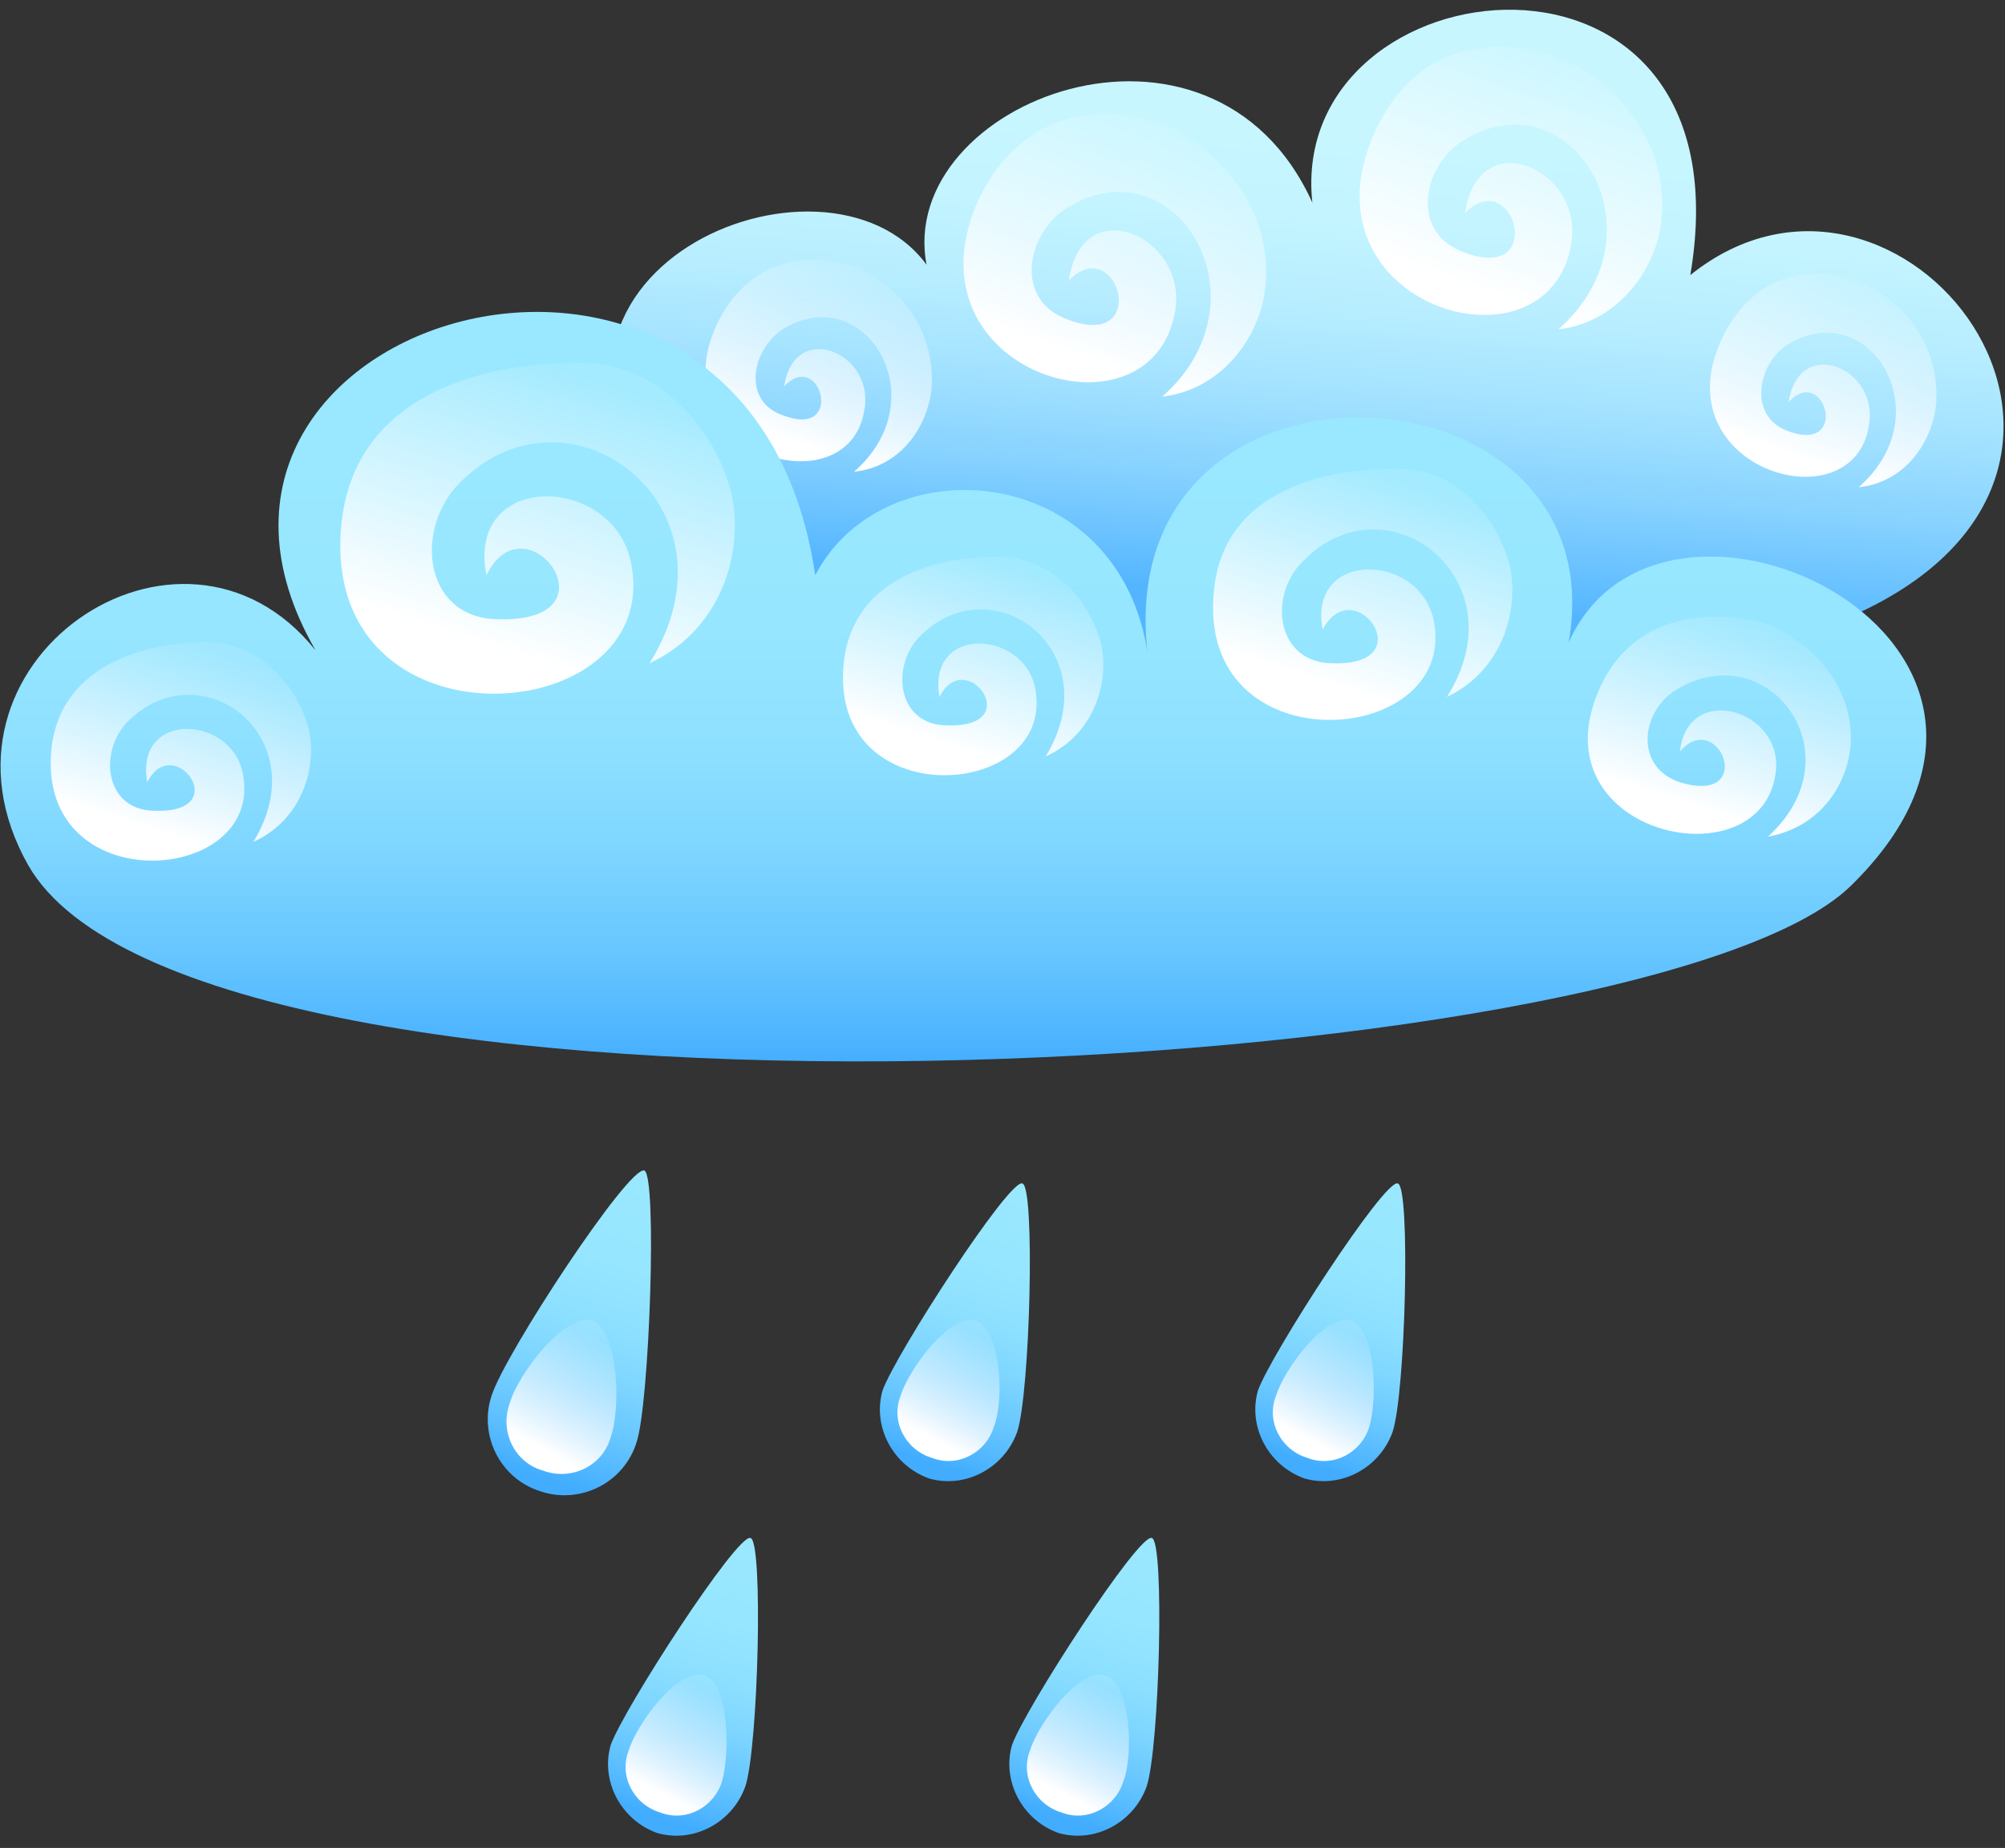 <svg width="153" height="141" viewBox="0 0 153 141" fill="none" xmlns="http://www.w3.org/2000/svg">
<rect x="0" y="0" width="153" height="141" fill="#333333" stroke="none"/>
<path d="M50.751 38.76C36.526 20.79 63 9.732 70.705 20.198C68.334 7.757 92.438 -1.524 100.143 15.458C98.167 -3.104 133.729 -7.053 128.988 20.987C144.991 8.152 166.328 35.6 141.632 46.856C128.988 52.78 64.185 55.544 50.751 38.76Z" fill="url(#paint0_linear_12_3260)"/>
<path d="M131.359 25.924C126.815 35.797 141.435 40.142 142.62 32.441C143.41 28.096 137.286 25.529 136.495 30.663C139.261 27.701 141.237 34.81 136.298 32.836C133.334 31.651 134.125 27.504 136.693 26.122C142.818 22.765 148.152 31.651 141.83 37.18C145.584 36.785 147.559 33.428 147.757 30.663C147.954 26.714 145.781 23.555 142.818 21.975C140.249 20.395 134.322 19.605 131.359 25.924Z" fill="url(#paint1_linear_12_3260)"/>
<path d="M54.702 24.739C50.158 34.613 64.778 38.957 65.963 31.256C66.754 26.911 60.629 24.344 59.839 29.479C62.605 26.517 64.58 33.625 59.641 31.651C56.48 30.466 57.468 26.319 60.036 24.937C66.161 21.58 71.495 30.466 65.173 35.995C68.927 35.6 70.903 32.243 71.1 29.479C71.298 25.529 69.124 22.37 66.161 20.79C63.593 19.408 57.665 18.618 54.702 24.739Z" fill="url(#paint2_linear_12_3260)"/>
<path d="M104.884 10.127C98.957 23.357 118.121 29.084 119.899 18.618C120.887 12.891 112.787 9.337 111.799 16.248C115.553 12.496 118.121 21.777 111.602 19.21C107.453 17.63 108.638 12.299 111.997 10.521C120.097 5.98 127.21 17.828 118.912 25.134C123.851 24.542 126.617 20 126.814 16.446C127.21 11.311 124.048 7.165 120.295 4.992C116.541 3.018 108.638 1.833 104.884 10.127Z" fill="url(#paint3_linear_12_3260)"/>
<path d="M74.656 15.261C68.729 28.491 87.893 34.218 89.671 23.752C90.659 18.025 82.559 14.471 81.571 21.382C85.325 17.63 87.893 26.911 81.374 24.344C77.225 22.765 78.41 17.433 81.769 15.656C89.869 11.114 96.981 22.962 88.684 30.268C93.623 29.676 96.389 25.134 96.586 21.58C96.981 16.446 93.82 12.299 90.067 10.127C86.51 8.152 78.608 6.967 74.656 15.261Z" fill="url(#paint4_linear_12_3260)"/>
<path d="M24.079 49.62C9.261 23.949 57.27 9.929 62.209 43.894C67.544 33.625 86.115 35.205 87.696 50.805C83.745 24.937 123.653 26.714 119.702 49.028C126.814 33.033 160.203 49.028 141.237 67.59C125.629 82.795 14.991 88.522 2.149 66.01C-6.544 50.608 13.805 36.785 24.079 49.62Z" fill="url(#paint5_linear_12_3260)"/>
<path d="M3.927 57.124C2.741 68.775 20.127 67.59 18.547 59.099C17.756 54.557 10.249 54.162 11.237 59.691C13.212 55.742 17.954 62.061 11.829 61.863C8.076 61.863 7.483 57.519 9.656 55.15C15.188 49.423 24.276 56.137 19.337 64.233C23.288 62.456 24.276 58.111 23.486 55.347C22.3 51.398 19.14 49.225 16.373 49.028C13.015 48.831 4.717 49.818 3.927 57.124Z" fill="url(#paint6_linear_12_3260)"/>
<path d="M64.383 50.608C63.197 62.258 80.583 61.074 79.003 52.582C78.213 48.041 70.705 47.646 71.693 53.175C73.668 49.225 78.41 55.544 72.285 55.347C68.532 55.347 67.939 51.003 70.112 48.633C75.644 42.906 84.732 49.62 79.793 57.717C83.744 55.939 84.732 51.595 83.942 48.831C82.757 44.881 79.596 42.709 76.83 42.511C73.471 42.314 65.173 43.104 64.383 50.608Z" fill="url(#paint7_linear_12_3260)"/>
<path d="M121.875 52.977C117.529 63.838 134.519 67.392 135.507 58.901C136.1 54.162 128.79 51.99 128.197 57.322C131.161 53.965 134.124 61.468 128.197 59.691C124.641 58.506 125.234 54.162 128 52.582C134.915 48.435 141.829 57.519 134.915 63.838C139.261 63.048 141.237 59.296 141.237 56.334C141.237 52.187 138.273 49.028 134.915 47.646C131.753 46.658 124.641 46.066 121.875 52.977Z" fill="url(#paint8_linear_12_3260)"/>
<path d="M92.635 45.078C91.252 58.506 111.207 57.124 109.428 47.448C108.441 42.117 99.748 41.919 100.933 48.041C103.304 43.499 108.638 50.805 101.723 50.608C97.377 50.608 96.784 45.474 99.353 42.906C105.675 36.193 116.146 44.091 110.416 53.175C114.96 51.003 115.948 46.066 115.158 42.906C113.775 38.365 110.219 35.797 107.058 35.797C102.909 35.6 93.425 36.587 92.635 45.078Z" fill="url(#paint9_linear_12_3260)"/>
<path d="M26.055 39.944C24.277 57.717 50.553 55.742 48.182 43.104C46.997 36.193 35.538 35.798 37.118 43.894C40.082 37.772 47.392 47.448 38.106 47.251C32.377 47.251 31.587 40.537 34.945 36.982C43.243 28.294 57.073 38.562 49.565 50.608C55.492 47.843 56.875 41.327 55.69 37.18C53.912 31.256 49.17 27.899 45.021 27.701C39.687 27.504 27.24 28.689 26.055 39.944Z" fill="url(#paint10_linear_12_3260)"/>
<path d="M48.577 110.046C47.59 113.205 44.231 114.785 41.267 113.797C38.106 112.81 36.526 109.453 37.514 106.491C38.501 103.332 47.985 88.916 49.17 89.311C50.158 89.706 49.565 107.084 48.577 110.046Z" fill="url(#paint11_linear_12_3260)"/>
<path d="M46.602 109.651C46.009 111.823 43.638 113.008 41.465 112.218C39.292 111.625 38.106 109.256 38.897 107.084C39.489 104.911 43.045 100.172 45.219 100.765C47.194 101.554 47.392 107.478 46.602 109.651Z" fill="url(#paint12_linear_12_3260)"/>
<path d="M56.875 136.309C55.888 139.073 52.924 140.653 50.158 139.863C47.392 138.876 45.812 135.914 46.602 133.149C47.59 130.385 56.283 116.957 57.271 117.352C58.258 117.549 57.863 133.347 56.875 136.309Z" fill="url(#paint13_linear_12_3260)"/>
<path d="M55.097 135.914C54.505 137.889 52.331 139.073 50.356 138.284C48.38 137.691 47.195 135.519 47.985 133.544C48.578 131.57 51.739 127.225 53.714 127.818C55.69 128.41 55.69 133.939 55.097 135.914Z" fill="url(#paint14_linear_12_3260)"/>
<path d="M87.499 136.309C86.511 139.073 83.547 140.653 80.781 139.863C78.015 138.876 76.435 135.914 77.225 133.149C78.213 130.385 86.906 116.957 87.894 117.352C88.882 117.549 88.486 133.347 87.499 136.309Z" fill="url(#paint15_linear_12_3260)"/>
<path d="M85.72 135.914C85.128 137.889 82.954 139.073 80.979 138.284C79.003 137.691 77.818 135.519 78.608 133.544C79.201 131.57 82.362 127.225 84.337 127.818C86.313 128.41 86.511 133.939 85.72 135.914Z" fill="url(#paint16_linear_12_3260)"/>
<path d="M77.62 109.256C76.632 112.02 73.669 113.6 70.903 112.81C68.137 111.823 66.556 108.861 67.347 106.096C68.334 103.332 77.027 89.904 78.015 90.299C79.003 90.496 78.608 106.294 77.62 109.256Z" fill="url(#paint17_linear_12_3260)"/>
<path d="M75.842 108.861C75.249 110.836 73.076 112.02 71.1 111.23C69.125 110.638 67.939 108.466 68.73 106.491C69.322 104.517 72.483 100.172 74.459 100.765C76.435 101.554 76.632 106.886 75.842 108.861Z" fill="url(#paint18_linear_12_3260)"/>
<path d="M106.268 109.256C105.28 112.02 102.316 113.6 99.55 112.81C96.784 111.823 95.204 108.861 95.994 106.096C96.982 103.332 105.675 89.904 106.663 90.299C107.65 90.496 107.255 106.294 106.268 109.256Z" fill="url(#paint19_linear_12_3260)"/>
<path d="M104.489 108.861C103.897 110.836 101.723 112.02 99.748 111.23C97.772 110.638 96.587 108.466 97.377 106.491C97.97 104.517 101.131 100.172 103.106 100.765C105.082 101.554 105.082 106.886 104.489 108.861Z" fill="url(#paint20_linear_12_3260)"/>
<defs>
<linearGradient id="paint0_linear_12_3260" x1="101.246" y1="10.244" x2="98.728" y2="45.447" gradientUnits="userSpaceOnUse">
<stop stop-color="#C7F6FF"/>
<stop offset="0.187" stop-color="#C3F4FF"/>
<stop offset="0.374" stop-color="#B7EDFF"/>
<stop offset="0.56" stop-color="#A3E2FF"/>
<stop offset="0.747" stop-color="#87D2FF"/>
<stop offset="0.932" stop-color="#63BEFF"/>
<stop offset="1" stop-color="#54B5FF"/>
</linearGradient>
<linearGradient id="paint1_linear_12_3260" x1="142.107" y1="21.754" x2="137.39" y2="34.97" gradientUnits="userSpaceOnUse">
<stop stop-color="white" stop-opacity="0.11"/>
<stop offset="1" stop-color="white"/>
</linearGradient>
<linearGradient id="paint2_linear_12_3260" x1="65.45" y1="20.702" x2="60.805" y2="33.83" gradientUnits="userSpaceOnUse">
<stop stop-color="white" stop-opacity="0.11"/>
<stop offset="1" stop-color="white"/>
</linearGradient>
<linearGradient id="paint3_linear_12_3260" x1="119.281" y1="4.738" x2="113.095" y2="22.254" gradientUnits="userSpaceOnUse">
<stop stop-color="white" stop-opacity="0.11"/>
<stop offset="1" stop-color="white"/>
</linearGradient>
<linearGradient id="paint4_linear_12_3260" x1="89.053" y1="9.872" x2="82.867" y2="27.388" gradientUnits="userSpaceOnUse">
<stop stop-color="white" stop-opacity="0.11"/>
<stop offset="1" stop-color="white"/>
</linearGradient>
<linearGradient id="paint5_linear_12_3260" x1="73.596" y1="34.931" x2="73.596" y2="81.492" gradientUnits="userSpaceOnUse">
<stop stop-color="#99E8FF"/>
<stop offset="0.279" stop-color="#96E6FF"/>
<stop offset="0.478" stop-color="#8DE0FF"/>
<stop offset="0.652" stop-color="#7DD5FF"/>
<stop offset="0.812" stop-color="#67C6FF"/>
<stop offset="0.961" stop-color="#4BB3FF"/>
<stop offset="1" stop-color="#42ADFF"/>
</linearGradient>
<linearGradient id="paint6_linear_12_3260" x1="17.228" y1="49.917" x2="12.846" y2="63.741" gradientUnits="userSpaceOnUse">
<stop stop-color="white" stop-opacity="0.11"/>
<stop offset="1" stop-color="white"/>
</linearGradient>
<linearGradient id="paint7_linear_12_3260" x1="77.684" y1="43.398" x2="73.3" y2="57.224" gradientUnits="userSpaceOnUse">
<stop stop-color="white" stop-opacity="0.11"/>
<stop offset="1" stop-color="white"/>
</linearGradient>
<linearGradient id="paint8_linear_12_3260" x1="134.661" y1="47.97" x2="130.256" y2="61.904" gradientUnits="userSpaceOnUse">
<stop stop-color="white" stop-opacity="0.11"/>
<stop offset="1" stop-color="white"/>
</linearGradient>
<linearGradient id="paint9_linear_12_3260" x1="107.922" y1="36.823" x2="102.883" y2="52.716" gradientUnits="userSpaceOnUse">
<stop stop-color="white" stop-opacity="0.11"/>
<stop offset="1" stop-color="white"/>
</linearGradient>
<linearGradient id="paint10_linear_12_3260" x1="46.214" y1="29.064" x2="39.573" y2="50.013" gradientUnits="userSpaceOnUse">
<stop stop-color="white" stop-opacity="0.11"/>
<stop offset="1" stop-color="white"/>
</linearGradient>
<linearGradient id="paint11_linear_12_3260" x1="48.87" y1="89.647" x2="41.536" y2="112.731" gradientUnits="userSpaceOnUse">
<stop stop-color="#99E8FF"/>
<stop offset="0.279" stop-color="#96E6FF"/>
<stop offset="0.478" stop-color="#8DE0FF"/>
<stop offset="0.652" stop-color="#7DD5FF"/>
<stop offset="0.812" stop-color="#67C6FF"/>
<stop offset="0.961" stop-color="#4BB3FF"/>
<stop offset="1" stop-color="#42ADFF"/>
</linearGradient>
<linearGradient id="paint12_linear_12_3260" x1="44.288" y1="101.356" x2="39.85" y2="109.733" gradientUnits="userSpaceOnUse">
<stop stop-color="white" stop-opacity="0.11"/>
<stop offset="1" stop-color="white"/>
</linearGradient>
<linearGradient id="paint13_linear_12_3260" x1="57.177" y1="117.48" x2="50.451" y2="138.652" gradientUnits="userSpaceOnUse">
<stop stop-color="#99E8FF"/>
<stop offset="0.279" stop-color="#96E6FF"/>
<stop offset="0.478" stop-color="#8DE0FF"/>
<stop offset="0.652" stop-color="#7DD5FF"/>
<stop offset="0.812" stop-color="#67C6FF"/>
<stop offset="0.961" stop-color="#4BB3FF"/>
<stop offset="1" stop-color="#42ADFF"/>
</linearGradient>
<linearGradient id="paint14_linear_12_3260" x1="52.918" y1="128.352" x2="48.857" y2="136.038" gradientUnits="userSpaceOnUse">
<stop stop-color="white" stop-opacity="0.11"/>
<stop offset="1" stop-color="white"/>
</linearGradient>
<linearGradient id="paint15_linear_12_3260" x1="87.843" y1="117.48" x2="81.117" y2="138.652" gradientUnits="userSpaceOnUse">
<stop stop-color="#99E8FF"/>
<stop offset="0.279" stop-color="#96E6FF"/>
<stop offset="0.478" stop-color="#8DE0FF"/>
<stop offset="0.652" stop-color="#7DD5FF"/>
<stop offset="0.812" stop-color="#67C6FF"/>
<stop offset="0.961" stop-color="#4BB3FF"/>
<stop offset="1" stop-color="#42ADFF"/>
</linearGradient>
<linearGradient id="paint16_linear_12_3260" x1="83.6" y1="128.352" x2="79.565" y2="136.076" gradientUnits="userSpaceOnUse">
<stop stop-color="white" stop-opacity="0.11"/>
<stop offset="1" stop-color="white"/>
</linearGradient>
<linearGradient id="paint17_linear_12_3260" x1="77.991" y1="90.475" x2="71.265" y2="111.647" gradientUnits="userSpaceOnUse">
<stop stop-color="#99E8FF"/>
<stop offset="0.279" stop-color="#96E6FF"/>
<stop offset="0.478" stop-color="#8DE0FF"/>
<stop offset="0.652" stop-color="#7DD5FF"/>
<stop offset="0.812" stop-color="#67C6FF"/>
<stop offset="0.961" stop-color="#4BB3FF"/>
<stop offset="1" stop-color="#42ADFF"/>
</linearGradient>
<linearGradient id="paint18_linear_12_3260" x1="73.722" y1="101.299" x2="69.687" y2="109.023" gradientUnits="userSpaceOnUse">
<stop stop-color="white" stop-opacity="0.11"/>
<stop offset="1" stop-color="white"/>
</linearGradient>
<linearGradient id="paint19_linear_12_3260" x1="106.594" y1="90.475" x2="99.868" y2="111.647" gradientUnits="userSpaceOnUse">
<stop stop-color="#99E8FF"/>
<stop offset="0.279" stop-color="#96E6FF"/>
<stop offset="0.478" stop-color="#8DE0FF"/>
<stop offset="0.652" stop-color="#7DD5FF"/>
<stop offset="0.812" stop-color="#67C6FF"/>
<stop offset="0.961" stop-color="#4BB3FF"/>
<stop offset="1" stop-color="#42ADFF"/>
</linearGradient>
<linearGradient id="paint20_linear_12_3260" x1="102.31" y1="101.299" x2="98.249" y2="108.985" gradientUnits="userSpaceOnUse">
<stop stop-color="white" stop-opacity="0.11"/>
<stop offset="1" stop-color="white"/>
</linearGradient>
</defs>
</svg>
